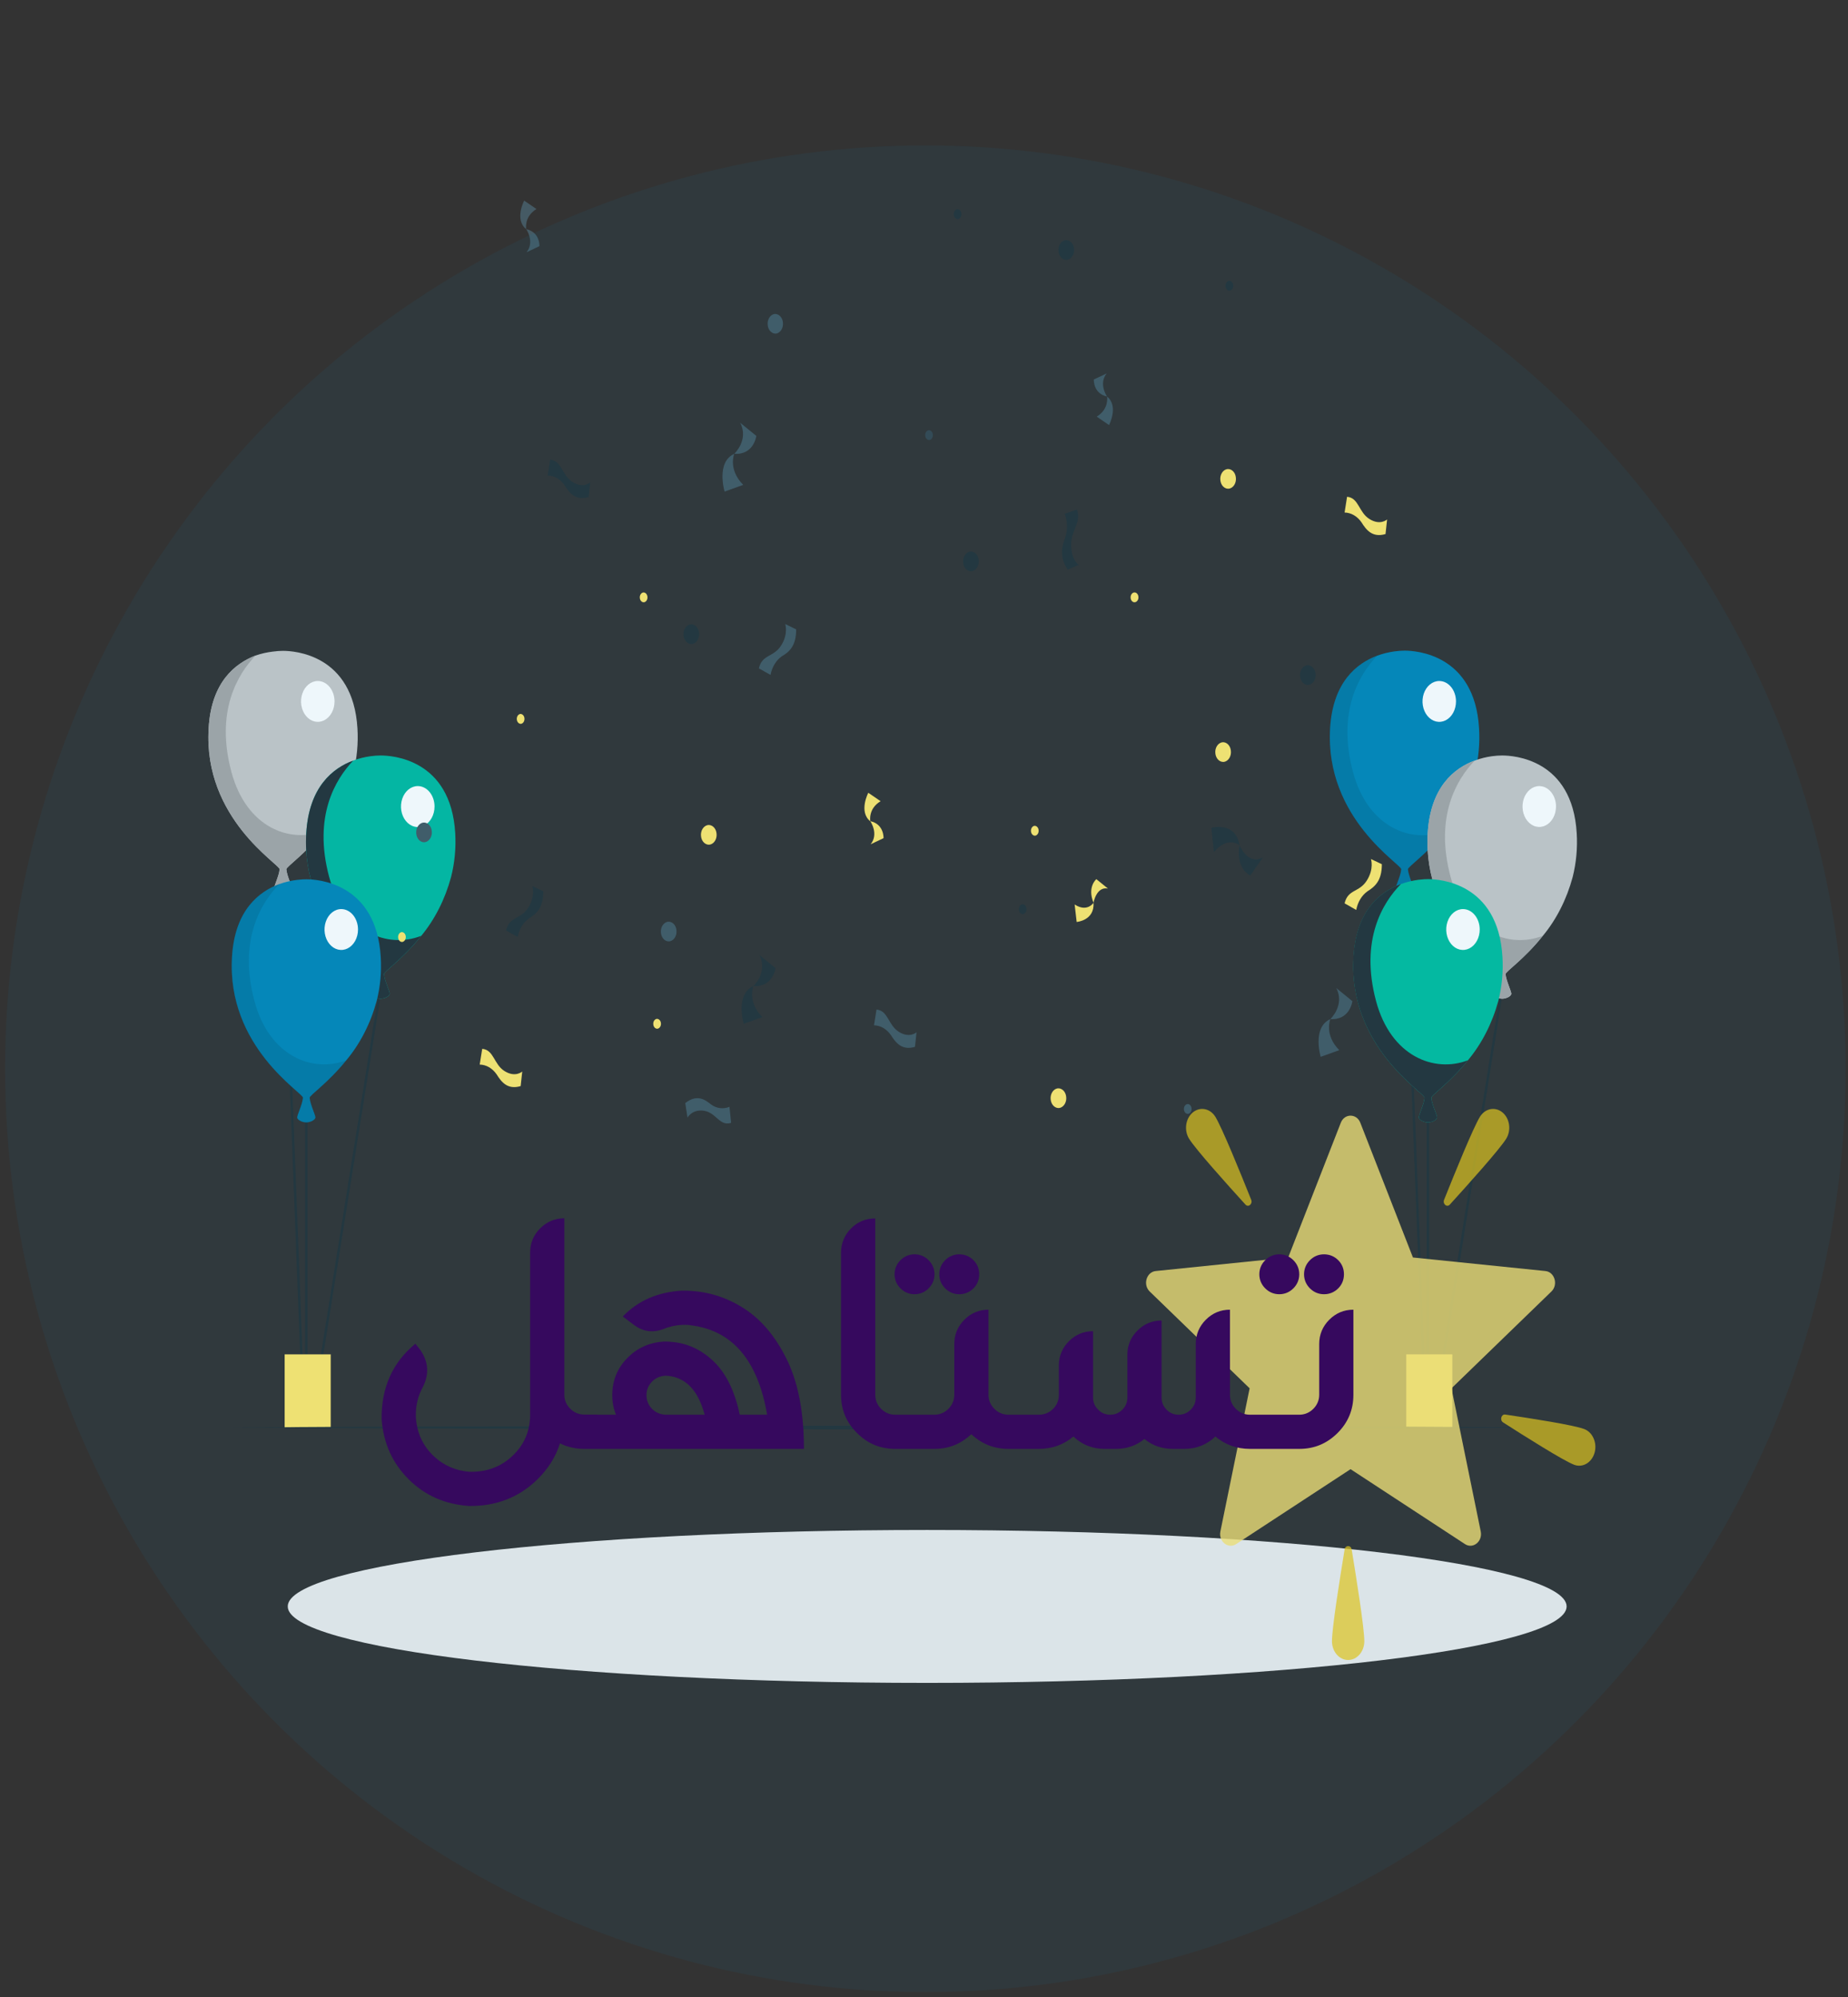 <svg width="210" height="227" viewBox="0 0 210 227" fill="none" xmlns="http://www.w3.org/2000/svg">
<rect x="0" y="0" width="210" height="227" fill="#333333" stroke="none"/>
<g clip-path="url(#clip0_105_9)">
<path d="M105.362 191.269C145.492 191.269 178.025 187.378 178.025 182.578C178.025 177.779 145.492 173.888 105.362 173.888C65.231 173.888 32.699 177.779 32.699 182.578C32.699 187.378 65.231 191.269 105.362 191.269Z" fill="#EBEBEB"/>
<path d="M162.402 126.403H162.123V162.247H162.402V126.403Z" fill="#263238"/>
<path d="M170.843 112.334L162.877 162.246H162.595L170.571 112.267L170.843 112.334Z" fill="#263238"/>
<path d="M162.163 162.246H161.888L159.476 99.697L159.751 99.679L162.122 161.28L162.163 162.246Z" fill="#263238"/>
<path d="M167.617 87.776C166.932 90.3 165.767 92.59 164.219 94.461C162.126 97.088 159.974 98.515 159.992 98.797C160.058 99.594 160.693 100.806 160.645 101.07C160.597 101.334 160.062 101.598 159.615 101.598C159.168 101.598 158.632 101.334 158.581 101.07C158.53 100.806 159.168 99.594 159.23 98.797C159.278 98.233 150.546 93.043 151.147 82.777C151.458 77.51 154.186 75.38 156.495 74.521C157.138 74.286 157.797 74.123 158.464 74.033C158.846 73.979 159.23 73.951 159.615 73.948C160.843 73.948 167.577 74.315 168.075 82.777C168.181 84.464 168.026 86.159 167.617 87.776Z" fill="#0587B8"/>
<path opacity="0.1" d="M159.992 98.797C160.058 99.594 160.693 100.806 160.645 101.07C160.597 101.334 160.062 101.598 159.615 101.598C159.168 101.598 158.632 101.334 158.581 101.07C158.53 100.806 159.168 99.594 159.23 98.797C159.278 98.233 150.546 93.043 151.147 82.777C151.458 77.51 154.186 75.38 156.495 74.521C154.446 76.665 151.92 80.875 153.746 87.731C155.436 94.063 160.399 95.938 164.219 94.443C162.126 97.088 159.974 98.515 159.992 98.797Z" fill="black"/>
<path d="M165.454 79.721C165.454 80.18 165.343 80.629 165.134 81.011C164.925 81.393 164.628 81.691 164.28 81.867C163.932 82.042 163.55 82.088 163.181 81.999C162.812 81.909 162.473 81.688 162.207 81.363C161.941 81.038 161.759 80.624 161.686 80.174C161.613 79.724 161.65 79.257 161.794 78.832C161.938 78.408 162.182 78.045 162.495 77.79C162.808 77.535 163.176 77.398 163.552 77.398C164.057 77.398 164.54 77.643 164.897 78.079C165.254 78.514 165.454 79.105 165.454 79.721Z" fill="white"/>
<path d="M178.711 99.688C178.029 102.215 176.864 104.508 175.312 106.378C173.223 109.004 171.067 110.432 171.089 110.709C171.155 111.506 171.79 112.718 171.738 112.982C171.687 113.247 171.159 113.511 170.708 113.511C170.257 113.511 169.726 113.247 169.678 112.982C169.63 112.718 170.261 111.506 170.327 110.709C170.371 110.15 161.639 104.959 162.244 94.694C162.555 89.422 165.279 87.292 167.592 86.438C168.234 86.199 168.893 86.034 169.561 85.945C169.942 85.892 170.325 85.865 170.708 85.865C171.94 85.865 178.674 86.227 179.172 94.694C179.276 96.379 179.119 98.073 178.711 99.688Z" fill="#C7C7C7"/>
<path d="M171.082 110.709C171.148 111.506 171.782 112.718 171.73 112.982C171.679 113.246 171.151 113.51 170.7 113.51C170.249 113.51 169.718 113.246 169.67 112.982C169.623 112.718 170.253 111.506 170.319 110.709C170.363 110.15 161.631 104.959 162.236 94.694C162.548 89.422 165.271 87.292 167.584 86.438C165.532 88.576 163.006 92.787 164.835 99.647C166.521 105.975 171.485 107.854 175.304 106.36C173.222 109.004 171.082 110.432 171.082 110.709Z" fill="#A6A6A6"/>
<path d="M176.819 91.664C176.819 92.124 176.707 92.573 176.498 92.954C176.289 93.337 175.992 93.634 175.644 93.81C175.297 93.986 174.914 94.032 174.545 93.942C174.176 93.853 173.837 93.631 173.571 93.306C173.305 92.982 173.124 92.568 173.05 92.117C172.977 91.667 173.014 91.2 173.158 90.775C173.302 90.351 173.546 89.988 173.859 89.733C174.172 89.478 174.54 89.342 174.916 89.342C175.421 89.342 175.905 89.587 176.262 90.022C176.618 90.458 176.819 91.048 176.819 91.664Z" fill="white"/>
<path d="M170.261 113.77C169.564 116.317 168.382 118.625 166.811 120.505C164.736 123.087 162.625 124.488 162.643 124.765C162.709 125.561 163.343 126.774 163.296 127.038C163.248 127.302 162.713 127.566 162.266 127.566C161.818 127.566 161.283 127.302 161.232 127.038C161.181 126.774 161.818 125.561 161.881 124.765C161.925 124.206 153.193 119.015 153.816 108.749C154.131 103.438 156.895 101.317 159.216 100.471C159.855 100.242 160.51 100.081 161.173 99.992C161.672 99.929 162.064 99.916 162.273 99.916C163.501 99.916 170.235 100.283 170.733 108.749C170.837 110.444 170.676 112.148 170.261 113.77Z" fill="#04BD9F"/>
<path d="M153.798 108.749C154.113 103.438 156.877 101.316 159.197 100.471C157.133 102.583 154.516 106.816 156.367 113.766C158.05 120.08 162.995 121.964 166.811 120.505C164.736 123.087 162.625 124.487 162.643 124.765C162.709 125.561 163.343 126.774 163.296 127.038C163.248 127.302 162.713 127.566 162.266 127.566C161.818 127.566 161.283 127.302 161.232 127.038C161.181 126.774 161.818 125.561 161.881 124.765C161.917 124.205 153.193 119.015 153.798 108.749Z" fill="#263238"/>
<path d="M168.149 105.644C168.149 106.103 168.037 106.552 167.828 106.934C167.619 107.316 167.322 107.614 166.974 107.789C166.627 107.965 166.244 108.011 165.875 107.922C165.506 107.832 165.167 107.611 164.901 107.286C164.635 106.961 164.454 106.547 164.38 106.097C164.307 105.646 164.345 105.179 164.489 104.755C164.633 104.331 164.876 103.968 165.189 103.713C165.502 103.458 165.87 103.321 166.246 103.321C166.751 103.321 167.235 103.566 167.592 104.002C167.948 104.437 168.149 105.028 168.149 105.644Z" fill="white"/>
<path d="M165.036 153.928H159.802V162.278H165.036V153.928Z" fill="#FFE76D"/>
<path d="M34.947 126.403H34.668V162.247H34.947V126.403Z" fill="#263238"/>
<path d="M43.385 112.334L35.419 162.246H35.137L43.117 112.267L43.385 112.334Z" fill="#263238"/>
<path d="M34.704 162.246H34.429L32.017 99.697L32.295 99.679L34.667 161.28L34.704 162.246Z" fill="#263238"/>
<path d="M40.159 87.777C39.476 90.302 38.311 92.594 36.761 94.462C34.671 97.089 32.516 98.516 32.538 98.798C32.604 99.595 33.238 100.807 33.187 101.071C33.135 101.336 32.607 101.6 32.157 101.6C31.706 101.6 31.178 101.336 31.126 101.071C31.075 100.807 31.709 99.595 31.775 98.798C31.819 98.234 23.087 93.044 23.711 82.778C24.004 77.511 26.727 75.399 29.041 74.504C29.684 74.283 30.343 74.133 31.009 74.057C31.39 74.003 31.773 73.974 32.157 73.972C33.388 73.972 40.122 74.339 40.621 82.801C40.721 84.48 40.565 86.167 40.159 87.777Z" fill="#C7C7C7"/>
<path d="M32.538 98.797C32.604 99.594 33.238 100.806 33.187 101.07C33.135 101.334 32.607 101.598 32.157 101.598C31.706 101.598 31.178 101.334 31.126 101.07C31.075 100.806 31.709 99.594 31.775 98.797C31.819 98.233 23.087 93.042 23.711 82.777C24.004 77.51 26.727 75.398 29.041 74.503C26.988 76.646 24.462 80.857 26.291 87.713C27.977 94.045 32.941 95.92 36.761 94.425C34.671 97.088 32.516 98.515 32.538 98.797Z" fill="#A6A6A6"/>
<path d="M38.015 79.721C38.015 80.18 37.903 80.629 37.694 81.011C37.485 81.393 37.188 81.691 36.841 81.867C36.493 82.042 36.11 82.088 35.741 81.999C35.372 81.909 35.033 81.688 34.767 81.363C34.501 81.038 34.32 80.624 34.246 80.174C34.173 79.724 34.211 79.257 34.355 78.832C34.499 78.408 34.743 78.045 35.056 77.79C35.368 77.535 35.736 77.398 36.112 77.398C36.617 77.398 37.101 77.643 37.458 78.079C37.815 78.514 38.015 79.105 38.015 79.721Z" fill="white"/>
<path d="M51.255 99.688C50.572 102.214 49.407 104.507 47.857 106.378C45.764 109.004 43.612 110.432 43.634 110.709C43.696 111.506 44.334 112.718 44.283 112.982C44.231 113.247 43.7 113.511 43.252 113.511C42.805 113.511 42.27 113.247 42.219 112.982C42.167 112.718 42.805 111.506 42.868 110.709C42.915 110.15 34.183 104.959 34.803 94.694C35.111 89.422 37.838 87.292 40.148 86.438C40.79 86.2 41.449 86.035 42.116 85.945C42.498 85.892 42.883 85.865 43.267 85.865C44.495 85.865 51.233 86.227 51.731 94.694C51.83 96.38 51.668 98.074 51.255 99.688Z" fill="#04B9A1"/>
<path d="M43.634 110.709C43.696 111.506 44.334 112.718 44.283 112.982C44.231 113.246 43.7 113.51 43.252 113.51C42.805 113.51 42.27 113.246 42.219 112.982C42.167 112.718 42.805 111.506 42.868 110.709C42.915 110.15 34.183 104.959 34.803 94.694C35.111 89.422 37.838 87.292 40.148 86.438C38.099 88.576 35.573 92.787 37.398 99.647C39.088 105.975 44.052 107.854 47.871 106.36C45.764 109.004 43.612 110.432 43.634 110.709Z" fill="#263238"/>
<path d="M49.379 91.664C49.38 92.125 49.268 92.575 49.059 92.959C48.85 93.342 48.552 93.641 48.204 93.818C47.855 93.994 47.472 94.041 47.102 93.951C46.731 93.862 46.392 93.64 46.125 93.314C45.858 92.988 45.676 92.573 45.603 92.122C45.529 91.67 45.568 91.202 45.712 90.776C45.857 90.351 46.102 89.987 46.416 89.732C46.73 89.477 47.099 89.341 47.476 89.342C47.981 89.342 48.465 89.587 48.822 90.022C49.178 90.458 49.379 91.048 49.379 91.664Z" fill="white"/>
<path d="M42.802 113.77C42.108 116.319 40.926 118.628 39.352 120.505C37.278 123.087 35.166 124.488 35.188 124.765C35.25 125.562 35.888 126.774 35.837 127.038C35.786 127.302 35.258 127.566 34.807 127.566C34.356 127.566 33.824 127.302 33.777 127.038C33.729 126.774 34.36 125.562 34.426 124.765C34.47 124.206 25.738 119.015 26.361 108.75C26.672 103.438 29.44 101.317 31.761 100.471C32.395 100.249 33.044 100.095 33.7 100.01C34.198 99.948 34.591 99.934 34.8 99.934C36.031 99.934 42.765 100.301 43.264 108.767C43.37 110.456 43.214 112.153 42.802 113.77Z" fill="#0587B8"/>
<path opacity="0.1" d="M26.343 108.749C26.654 103.438 29.422 101.316 31.742 100.471C29.678 102.583 27.061 106.816 28.912 113.766C30.595 120.08 35.536 121.964 39.352 120.505C37.278 123.087 35.166 124.487 35.188 124.765C35.25 125.561 35.888 126.774 35.837 127.038C35.785 127.302 35.258 127.566 34.807 127.566C34.356 127.566 33.824 127.302 33.777 127.038C33.729 126.774 34.36 125.561 34.425 124.765C34.469 124.205 25.738 119.015 26.343 108.749Z" fill="black"/>
<path d="M40.683 105.644C40.683 106.103 40.571 106.552 40.362 106.934C40.153 107.316 39.856 107.614 39.508 107.789C39.161 107.965 38.778 108.011 38.409 107.922C38.04 107.832 37.701 107.611 37.435 107.286C37.169 106.961 36.988 106.547 36.914 106.097C36.841 105.646 36.879 105.179 37.023 104.755C37.167 104.331 37.411 103.968 37.724 103.713C38.036 103.458 38.404 103.321 38.781 103.321C39.285 103.322 39.768 103.568 40.125 104.003C40.481 104.438 40.682 105.028 40.683 105.644Z" fill="white"/>
<path d="M37.582 153.928H32.348V162.278H37.582V153.928Z" fill="#FFE76D"/>
<path d="M25.895 162.242L44.778 162.134L63.664 162.094L101.432 162.018L139.201 162.094L158.087 162.134L176.969 162.242L158.087 162.354L139.201 162.389L101.432 162.466L63.664 162.389L44.778 162.349L25.895 162.242Z" fill="#263238"/>
<path d="M79.438 71.93C79.473 72.221 79.412 72.516 79.269 72.752C79.126 72.989 78.913 73.147 78.675 73.192C78.558 73.21 78.438 73.198 78.324 73.159C78.21 73.12 78.103 73.053 78.01 72.963C77.917 72.874 77.839 72.762 77.782 72.635C77.724 72.509 77.688 72.369 77.675 72.225C77.642 71.935 77.704 71.64 77.847 71.404C77.99 71.168 78.203 71.01 78.441 70.963C78.558 70.947 78.677 70.958 78.791 70.998C78.905 71.037 79.011 71.104 79.104 71.194C79.197 71.284 79.274 71.395 79.331 71.521C79.388 71.648 79.425 71.787 79.438 71.93Z" fill="#263238"/>
<path d="M149.498 76.579C149.532 76.87 149.47 77.166 149.327 77.402C149.183 77.638 148.97 77.796 148.732 77.841C148.614 77.858 148.495 77.847 148.381 77.808C148.267 77.769 148.16 77.702 148.068 77.612C147.975 77.522 147.898 77.411 147.841 77.284C147.783 77.157 147.747 77.018 147.735 76.874C147.701 76.584 147.762 76.289 147.905 76.053C148.047 75.817 148.26 75.659 148.497 75.612C148.615 75.596 148.734 75.607 148.848 75.647C148.962 75.686 149.069 75.753 149.162 75.843C149.255 75.932 149.332 76.043 149.39 76.17C149.448 76.296 149.484 76.435 149.498 76.579Z" fill="#263238"/>
<path d="M129.366 67.822C129.382 67.967 129.35 68.114 129.278 68.231C129.206 68.348 129.1 68.426 128.981 68.448C128.922 68.458 128.863 68.453 128.806 68.434C128.749 68.415 128.696 68.382 128.649 68.337C128.603 68.293 128.564 68.237 128.535 68.174C128.507 68.111 128.489 68.041 128.482 67.97C128.465 67.827 128.494 67.682 128.562 67.564C128.63 67.447 128.733 67.366 128.849 67.339C128.909 67.327 128.971 67.33 129.03 67.348C129.089 67.366 129.145 67.399 129.193 67.444C129.241 67.489 129.282 67.546 129.311 67.611C129.341 67.676 129.36 67.748 129.366 67.822Z" fill="#FFE76D"/>
<path d="M73.573 67.822C73.59 67.964 73.562 68.109 73.493 68.226C73.425 68.343 73.322 68.422 73.207 68.449C73.148 68.458 73.088 68.453 73.031 68.434C72.975 68.415 72.921 68.382 72.875 68.337C72.828 68.293 72.79 68.237 72.761 68.174C72.732 68.111 72.714 68.042 72.708 67.97C72.691 67.827 72.719 67.682 72.788 67.565C72.856 67.447 72.959 67.366 73.075 67.339C73.133 67.33 73.193 67.336 73.25 67.356C73.307 67.375 73.36 67.408 73.407 67.453C73.453 67.498 73.492 67.554 73.52 67.617C73.549 67.681 73.567 67.75 73.573 67.822Z" fill="#FFE76D"/>
<path d="M140.132 32.408C140.148 32.55 140.12 32.694 140.051 32.811C139.983 32.927 139.881 33.007 139.766 33.035C139.707 33.045 139.647 33.04 139.59 33.021C139.533 33.002 139.479 32.97 139.433 32.925C139.386 32.88 139.348 32.824 139.319 32.761C139.291 32.698 139.273 32.628 139.267 32.556C139.249 32.413 139.277 32.267 139.346 32.15C139.414 32.032 139.517 31.951 139.634 31.925C139.692 31.916 139.752 31.922 139.809 31.941C139.866 31.961 139.919 31.994 139.966 32.039C140.012 32.084 140.051 32.14 140.079 32.203C140.108 32.267 140.126 32.336 140.132 32.408Z" fill="#263238"/>
<path d="M116.645 103.259C116.663 103.402 116.635 103.547 116.567 103.665C116.498 103.783 116.395 103.864 116.278 103.89C116.22 103.899 116.16 103.893 116.103 103.873C116.046 103.854 115.993 103.82 115.946 103.775C115.9 103.73 115.861 103.675 115.833 103.611C115.804 103.548 115.786 103.478 115.78 103.407C115.764 103.265 115.793 103.121 115.861 103.004C115.929 102.887 116.031 102.807 116.146 102.78C116.205 102.77 116.265 102.775 116.322 102.794C116.379 102.812 116.433 102.845 116.479 102.89C116.526 102.935 116.564 102.99 116.593 103.054C116.621 103.117 116.639 103.187 116.645 103.259Z" fill="#263238"/>
<path d="M109.248 24.268C109.265 24.411 109.237 24.556 109.168 24.673C109.1 24.791 108.997 24.872 108.881 24.899C108.823 24.908 108.763 24.902 108.706 24.882C108.649 24.863 108.596 24.829 108.549 24.785C108.503 24.74 108.464 24.684 108.436 24.62C108.407 24.557 108.389 24.488 108.383 24.416C108.366 24.273 108.394 24.128 108.462 24.01C108.531 23.893 108.634 23.812 108.749 23.785C108.808 23.776 108.868 23.782 108.925 23.801C108.982 23.821 109.035 23.854 109.081 23.899C109.128 23.944 109.166 24 109.195 24.063C109.224 24.127 109.242 24.196 109.248 24.268Z" fill="#263238"/>
<path d="M59.596 81.632C59.613 81.774 59.584 81.92 59.516 82.037C59.448 82.155 59.345 82.236 59.229 82.263C59.17 82.272 59.111 82.266 59.054 82.246C58.997 82.227 58.943 82.193 58.897 82.148C58.851 82.103 58.812 82.048 58.783 81.984C58.755 81.921 58.737 81.851 58.73 81.779C58.713 81.637 58.742 81.492 58.81 81.374C58.878 81.257 58.981 81.176 59.097 81.148C59.156 81.14 59.215 81.145 59.273 81.165C59.33 81.185 59.383 81.218 59.429 81.263C59.475 81.308 59.514 81.364 59.543 81.427C59.571 81.49 59.589 81.56 59.596 81.632Z" fill="#FFE76D"/>
<path d="M135.403 125.964C135.421 126.107 135.393 126.252 135.324 126.37C135.256 126.488 135.153 126.569 135.036 126.595C134.977 126.604 134.918 126.598 134.861 126.578C134.804 126.559 134.751 126.525 134.704 126.48C134.658 126.435 134.619 126.38 134.591 126.316C134.562 126.253 134.544 126.183 134.538 126.112C134.521 125.966 134.552 125.818 134.624 125.7C134.696 125.581 134.803 125.503 134.923 125.481C135.039 125.468 135.154 125.512 135.244 125.602C135.334 125.693 135.391 125.823 135.403 125.964Z" fill="#455A64"/>
<path d="M75.105 116.285C75.122 116.427 75.094 116.572 75.025 116.69C74.957 116.807 74.854 116.888 74.738 116.916C74.679 116.925 74.62 116.92 74.562 116.9C74.505 116.881 74.452 116.848 74.405 116.803C74.359 116.758 74.32 116.702 74.292 116.638C74.263 116.574 74.246 116.504 74.24 116.432C74.222 116.29 74.25 116.144 74.318 116.026C74.387 115.908 74.49 115.828 74.606 115.801C74.665 115.793 74.725 115.798 74.782 115.818C74.839 115.838 74.892 115.871 74.938 115.916C74.985 115.961 75.023 116.016 75.052 116.08C75.081 116.143 75.099 116.213 75.105 116.285Z" fill="#FFE76D"/>
<path d="M81.425 94.734C81.459 95.024 81.399 95.32 81.256 95.556C81.113 95.793 80.9 95.951 80.662 95.996C80.544 96.014 80.425 96.003 80.31 95.964C80.196 95.925 80.089 95.859 79.996 95.769C79.903 95.679 79.825 95.567 79.767 95.44C79.71 95.313 79.674 95.173 79.661 95.029C79.628 94.739 79.689 94.444 79.833 94.208C79.976 93.973 80.19 93.816 80.427 93.772C80.545 93.754 80.664 93.764 80.778 93.803C80.892 93.842 80.999 93.908 81.091 93.998C81.184 94.087 81.261 94.198 81.319 94.325C81.376 94.451 81.412 94.59 81.425 94.734Z" fill="#FFE76D"/>
<path d="M88.968 36.65C89.002 36.935 88.945 37.225 88.808 37.46C88.672 37.695 88.467 37.856 88.235 37.912C88.118 37.929 87.999 37.917 87.885 37.878C87.771 37.838 87.665 37.772 87.572 37.682C87.479 37.592 87.402 37.481 87.345 37.354C87.288 37.228 87.251 37.089 87.238 36.946C87.203 36.655 87.264 36.359 87.407 36.123C87.549 35.887 87.763 35.729 88.001 35.684C88.233 35.66 88.464 35.747 88.645 35.928C88.826 36.108 88.942 36.367 88.968 36.65Z" fill="#455A64"/>
<path d="M76.871 105.725C76.905 106.016 76.844 106.311 76.7 106.547C76.557 106.783 76.343 106.941 76.105 106.987C75.988 107.005 75.869 106.994 75.755 106.955C75.641 106.916 75.534 106.85 75.442 106.761C75.349 106.671 75.271 106.56 75.214 106.433C75.157 106.307 75.121 106.168 75.108 106.024C75.073 105.734 75.134 105.438 75.277 105.202C75.42 104.966 75.633 104.808 75.871 104.762C75.988 104.744 76.108 104.755 76.222 104.794C76.336 104.832 76.443 104.898 76.536 104.988C76.629 105.078 76.707 105.189 76.764 105.315C76.822 105.442 76.858 105.581 76.871 105.725Z" fill="#455A64"/>
<path d="M122.046 28.268C122.08 28.558 122.019 28.854 121.877 29.089C121.734 29.325 121.52 29.482 121.283 29.526C121.166 29.544 121.046 29.533 120.933 29.495C120.819 29.456 120.712 29.39 120.619 29.3C120.526 29.211 120.449 29.099 120.392 28.973C120.335 28.846 120.299 28.707 120.286 28.564C120.251 28.273 120.312 27.978 120.455 27.741C120.597 27.505 120.811 27.347 121.048 27.302C121.166 27.284 121.286 27.295 121.4 27.334C121.514 27.373 121.621 27.439 121.713 27.529C121.806 27.619 121.884 27.731 121.941 27.858C121.998 27.985 122.033 28.125 122.046 28.268Z" fill="#263238"/>
<path d="M121.319 64.739L122.58 64.206C122.58 64.206 121.718 63.647 121.722 61.906C121.726 60.166 122.899 59.481 122.389 57.91L120.989 58.393C121.149 58.812 121.237 59.266 121.247 59.728C121.258 60.19 121.191 60.649 121.051 61.078C120.681 62.054 120.347 63.24 121.319 64.739Z" fill="#263238"/>
<path d="M90.472 71.531L89.229 70.923C89.229 70.923 89.618 72.042 88.749 73.388C87.88 74.735 86.627 74.333 86.234 75.962L87.561 76.709C87.643 76.267 87.799 75.851 88.02 75.487C88.24 75.123 88.519 74.818 88.841 74.592C89.629 74.127 90.483 73.474 90.472 71.531Z" fill="#455A64"/>
<path d="M61.74 101.303L60.501 100.712C60.501 100.712 60.867 101.831 60.017 103.178C59.166 104.525 57.894 104.122 57.506 105.751L58.829 106.498C58.911 106.057 59.067 105.641 59.288 105.277C59.508 104.912 59.787 104.608 60.109 104.382C60.897 103.894 61.751 103.241 61.74 101.303Z" fill="#263238"/>
<path d="M157.028 98.22L155.789 97.634C155.789 97.634 156.174 98.748 155.305 100.099C154.436 101.451 153.183 101.044 152.794 102.668L154.117 103.42C154.2 102.978 154.356 102.562 154.576 102.197C154.796 101.832 155.075 101.526 155.397 101.299C156.185 100.798 157.039 100.144 157.028 98.22Z" fill="#FFE76D"/>
<path d="M66.89 56.487L67.07 54.827C67.07 54.827 66.292 55.552 65.061 54.782C63.829 54.013 63.862 52.37 62.52 52.249L62.234 54.039C62.601 54.046 62.962 54.149 63.293 54.34C63.625 54.532 63.919 54.807 64.155 55.149C64.701 56.022 65.394 56.93 66.89 56.487Z" fill="#263238"/>
<path d="M59.166 123.44L59.346 121.78C59.346 121.78 58.569 122.505 57.337 121.735C56.105 120.966 56.138 119.328 54.797 119.203L54.511 120.993C54.877 120.999 55.238 121.102 55.57 121.293C55.901 121.485 56.195 121.761 56.432 122.102C56.978 122.975 57.671 123.883 59.166 123.44Z" fill="#FFE76D"/>
<path d="M103.973 118.979L104.153 117.319C104.153 117.319 103.375 118.044 102.144 117.274C100.912 116.504 100.945 114.867 99.603 114.741L99.317 116.531C99.683 116.539 100.044 116.641 100.374 116.833C100.705 117.024 100.998 117.3 101.235 117.641C101.799 118.514 102.477 119.422 103.973 118.979Z" fill="#455A64"/>
<path d="M157.446 60.698L157.625 59.038C157.625 59.038 156.852 59.762 155.617 58.988C154.381 58.214 154.418 56.581 153.076 56.46L152.794 58.25C153.16 58.257 153.52 58.36 153.851 58.552C154.182 58.743 154.475 59.019 154.711 59.36C155.257 60.232 155.95 61.136 157.446 60.698Z" fill="#FFE76D"/>
<path d="M77.869 125.373L78.122 127.02C78.122 127.02 78.672 126.018 80.036 126.25C81.399 126.483 81.781 128.04 83.082 127.615L82.895 125.794C82.55 125.937 82.184 125.987 81.822 125.94C81.46 125.894 81.111 125.753 80.798 125.526C80.061 124.926 79.174 124.349 77.869 125.373Z" fill="#455A64"/>
<path d="M100.07 91.06L98.669 90.103C98.669 90.103 97.54 92.259 98.9 93.347C98.9 93.329 98.618 91.928 100.07 91.06Z" fill="#FFE76D"/>
<path d="M98.936 95.956L100.402 95.262C100.402 95.262 100.486 93.669 98.895 93.329C98.899 93.329 99.896 94.77 98.936 95.956Z" fill="#FFE76D"/>
<path d="M60.962 23.758L59.565 22.8C59.565 22.8 58.433 24.957 59.796 26.045C59.796 26.045 59.514 24.644 60.962 23.758Z" fill="#455A64"/>
<path d="M59.833 28.671L61.3 27.978C61.3 27.978 61.384 26.384 59.793 26.044C59.797 26.044 60.794 27.485 59.833 28.671Z" fill="#455A64"/>
<path d="M109.453 63.955C109.42 63.664 109.481 63.369 109.625 63.133C109.768 62.897 109.982 62.739 110.219 62.694C110.337 62.676 110.456 62.687 110.57 62.727C110.684 62.766 110.791 62.832 110.884 62.922C110.976 63.012 111.053 63.124 111.111 63.25C111.168 63.377 111.204 63.516 111.217 63.66C111.249 63.951 111.187 64.246 111.044 64.482C110.901 64.718 110.688 64.876 110.45 64.922C110.333 64.939 110.214 64.927 110.1 64.888C109.986 64.848 109.88 64.781 109.787 64.692C109.695 64.602 109.617 64.491 109.56 64.364C109.503 64.238 109.467 64.099 109.453 63.955Z" fill="#263238"/>
<path d="M138.109 85.623C138.075 85.332 138.137 85.037 138.28 84.802C138.423 84.567 138.637 84.41 138.875 84.365C138.992 84.347 139.111 84.358 139.225 84.397C139.339 84.436 139.446 84.502 139.539 84.591C139.631 84.681 139.709 84.792 139.766 84.918C139.823 85.045 139.859 85.184 139.872 85.328C139.907 85.618 139.846 85.914 139.703 86.15C139.56 86.386 139.347 86.544 139.109 86.59C138.992 86.607 138.872 86.596 138.758 86.556C138.644 86.517 138.537 86.451 138.444 86.361C138.351 86.271 138.273 86.159 138.216 86.033C138.158 85.906 138.122 85.767 138.109 85.623Z" fill="#FFE76D"/>
<path d="M119.395 124.961C119.361 124.67 119.423 124.375 119.566 124.139C119.709 123.902 119.923 123.745 120.161 123.699C120.278 123.682 120.398 123.693 120.512 123.732C120.626 123.772 120.732 123.838 120.825 123.928C120.918 124.018 120.995 124.13 121.052 124.256C121.109 124.383 121.145 124.522 121.158 124.666C121.192 124.956 121.131 125.251 120.988 125.487C120.846 125.723 120.633 125.881 120.396 125.928C120.278 125.945 120.159 125.933 120.045 125.894C119.93 125.854 119.824 125.788 119.731 125.698C119.638 125.608 119.561 125.497 119.503 125.37C119.445 125.244 119.408 125.105 119.395 124.961Z" fill="#FFE76D"/>
<path d="M45.244 106.574C45.225 106.432 45.254 106.286 45.322 106.168C45.391 106.05 45.494 105.97 45.61 105.943C45.669 105.935 45.729 105.94 45.786 105.96C45.843 105.98 45.896 106.013 45.942 106.058C45.989 106.103 46.027 106.159 46.056 106.222C46.084 106.285 46.102 106.355 46.109 106.427C46.125 106.572 46.093 106.72 46.021 106.838C45.95 106.956 45.843 107.034 45.724 107.058C45.608 107.07 45.492 107.027 45.403 106.936C45.313 106.846 45.256 106.716 45.244 106.574Z" fill="#FFE76D"/>
<path d="M117.158 94.492C117.141 94.35 117.169 94.205 117.238 94.087C117.306 93.969 117.409 93.889 117.525 93.861C117.584 93.853 117.643 93.858 117.7 93.878C117.757 93.898 117.81 93.931 117.857 93.976C117.903 94.021 117.942 94.077 117.97 94.14C117.999 94.203 118.017 94.273 118.023 94.345C118.041 94.487 118.012 94.632 117.944 94.75C117.876 94.868 117.773 94.948 117.657 94.976C117.538 94.992 117.419 94.95 117.326 94.86C117.232 94.769 117.172 94.637 117.158 94.492Z" fill="#FFE76D"/>
<path d="M105.139 49.529C105.121 49.386 105.15 49.241 105.218 49.124C105.287 49.006 105.389 48.925 105.505 48.898C105.564 48.889 105.624 48.895 105.681 48.915C105.738 48.934 105.791 48.968 105.837 49.012C105.884 49.057 105.922 49.113 105.951 49.176C105.979 49.24 105.997 49.309 106.004 49.381C106.021 49.524 105.993 49.669 105.924 49.787C105.856 49.904 105.753 49.985 105.637 50.012C105.578 50.021 105.519 50.015 105.462 49.996C105.405 49.976 105.352 49.943 105.305 49.898C105.259 49.853 105.22 49.797 105.192 49.734C105.163 49.67 105.145 49.601 105.139 49.529Z" fill="#37474F"/>
<path d="M138.677 54.577C138.643 54.285 138.705 53.99 138.848 53.754C138.992 53.518 139.205 53.36 139.443 53.315C139.561 53.297 139.68 53.308 139.794 53.348C139.908 53.387 140.014 53.453 140.107 53.544C140.2 53.633 140.277 53.745 140.334 53.871C140.391 53.998 140.427 54.137 140.44 54.281C140.474 54.572 140.412 54.867 140.269 55.102C140.125 55.337 139.912 55.494 139.674 55.539C139.557 55.556 139.438 55.545 139.324 55.506C139.21 55.467 139.104 55.401 139.011 55.311C138.918 55.222 138.841 55.111 138.784 54.985C138.726 54.859 138.69 54.72 138.677 54.577Z" fill="#FFE76D"/>
<path d="M47.304 94.752C47.27 94.462 47.331 94.168 47.474 93.932C47.617 93.697 47.83 93.54 48.066 93.494C48.184 93.476 48.303 93.487 48.418 93.526C48.532 93.564 48.639 93.63 48.732 93.72C48.825 93.809 48.902 93.921 48.96 94.047C49.018 94.174 49.054 94.313 49.067 94.457C49.101 94.748 49.039 95.043 48.896 95.279C48.753 95.515 48.539 95.673 48.301 95.718C48.183 95.737 48.064 95.726 47.95 95.687C47.836 95.648 47.729 95.581 47.636 95.491C47.543 95.401 47.466 95.289 47.409 95.162C47.352 95.035 47.316 94.896 47.304 94.752Z" fill="#455A64"/>
<path d="M84.459 55.109L82.341 55.87C82.341 55.87 81.332 52.522 83.44 51.578C83.429 51.578 82.715 53.359 84.459 55.109Z" fill="#455A64"/>
<path d="M84.112 48.047L85.945 49.542C85.945 49.542 85.677 51.726 83.444 51.578C83.43 51.578 85.127 50.012 84.112 48.047Z" fill="#455A64"/>
<path d="M152.192 119.355L150.077 120.116C150.077 120.116 149.069 116.768 151.177 115.824C151.166 115.824 150.451 117.605 152.192 119.355Z" fill="#455A64"/>
<path d="M151.848 112.293L153.681 113.788C153.681 113.788 153.413 115.971 151.181 115.824C151.166 115.824 152.86 114.257 151.848 112.293Z" fill="#455A64"/>
<path d="M137.94 96.846L137.654 94.085C137.654 94.085 140.418 93.311 140.851 96.072C140.851 96.072 139.557 94.922 137.94 96.846Z" fill="#263238"/>
<path d="M143.52 97.437L142.083 99.495C142.083 99.495 140.411 98.842 140.851 96.072C140.851 96.072 141.834 98.421 143.52 97.437Z" fill="#263238"/>
<path d="M86.634 115.6L84.515 116.356C84.515 116.356 83.507 113.014 85.615 112.069C85.608 112.092 84.893 113.85 86.634 115.6Z" fill="#263238"/>
<path d="M86.289 108.534L88.122 110.033C88.122 110.033 87.855 112.217 85.622 112.069C85.608 112.092 87.301 110.503 86.289 108.534Z" fill="#263238"/>
<path d="M124.629 47.35L126.026 48.312C126.026 48.312 127.158 46.155 125.798 45.067C125.798 45.067 126.077 46.468 124.629 47.35Z" fill="#455A64"/>
<path d="M125.762 42.44L124.296 43.13C124.296 43.13 124.208 44.723 125.802 45.067C125.799 45.067 124.798 43.626 125.762 42.44Z" fill="#455A64"/>
<path d="M122.118 102.798L122.349 104.785C122.349 104.785 124.395 104.633 124.263 102.605C124.263 102.605 123.548 103.729 122.118 102.798Z" fill="#FFE76D"/>
<path d="M125.905 100.99L124.585 99.92C124.585 99.92 123.526 100.789 124.263 102.605C124.263 102.605 124.578 100.726 125.905 100.99Z" fill="#FFE76D"/>
<path opacity="0.8" d="M175.614 144.459L160.561 142.919L154.581 127.604C154.162 126.531 152.783 126.531 152.365 127.604L146.385 142.919L131.331 144.459C130.277 144.567 129.851 146.013 130.646 146.783L142.004 157.788L138.68 174.055C138.448 175.194 139.563 176.088 140.473 175.492L153.473 166.978L166.472 175.492C167.383 176.088 168.498 175.194 168.265 174.055L164.941 157.788L176.299 146.783C177.094 146.013 176.668 144.567 175.614 144.459Z" fill="#FBE372"/>
<g opacity="0.7">
<path d="M138.106 126.924C138.856 128.134 140.972 133.332 142.182 136.361C142.372 136.838 141.858 137.268 141.53 136.907C139.442 134.613 135.872 130.631 135.122 129.421C134.529 128.463 134.716 127.128 135.54 126.438C136.364 125.749 137.513 125.966 138.106 126.924Z" fill="#ECC814"/>
<path d="M168.177 126.924C167.427 128.134 165.311 133.332 164.101 136.361C163.91 136.838 164.425 137.268 164.753 136.907C166.841 134.613 170.411 130.631 171.161 129.421C171.754 128.463 171.567 127.128 170.743 126.438C169.919 125.749 168.77 125.966 168.177 126.924Z" fill="#ECC814"/>
<path d="M180.024 162.416C178.804 161.954 173.9 161.19 171.049 160.77C170.601 160.705 170.405 161.405 170.8 161.658C173.315 163.273 177.664 166.016 178.884 166.479C179.849 166.845 180.887 166.232 181.202 165.11C181.517 163.988 180.989 162.782 180.024 162.416Z" fill="#ECC814"/>
<path d="M151.359 186.53C151.359 185.039 152.255 179.384 152.796 176.104C152.881 175.588 153.515 175.588 153.6 176.104C154.141 179.384 155.036 185.039 155.036 186.53C155.036 187.71 154.213 188.667 153.198 188.667C152.182 188.667 151.359 187.71 151.359 186.53Z" fill="#ECC814"/>
</g>
<path d="M64.128 158.503C64.128 159.136 64.356 159.663 64.796 160.103C65.235 160.542 65.78 160.771 66.395 160.771H67.907V164.673H66.395C65.394 164.673 64.462 164.462 63.636 164.04C63.144 165.604 62.265 166.976 61.017 168.188C58.925 170.21 56.358 171.194 53.317 171.159C50.593 170.983 48.308 169.981 46.462 168.153C44.616 166.325 43.579 164.058 43.368 161.333C43.315 157.729 44.599 154.864 47.2 152.72L47.745 153.405C48.694 154.759 48.8 156.165 48.044 157.659C47.499 158.644 47.235 159.733 47.253 160.929C47.323 162.634 47.921 164.093 49.063 165.271C50.206 166.448 51.612 167.116 53.317 167.274C55.269 167.327 56.903 166.729 58.239 165.464C59.575 164.198 60.243 162.634 60.243 160.771V142.349C60.243 141.276 60.63 140.362 61.386 139.606C62.142 138.851 63.056 138.464 64.128 138.464V158.503ZM75.606 160.788H80.071C79.351 158.063 77.98 156.604 75.958 156.376H75.888C75.817 156.358 75.765 156.358 75.712 156.358H75.606C74.991 156.394 74.481 156.622 74.077 157.044C73.673 157.466 73.462 157.976 73.462 158.573C73.462 159.171 73.673 159.681 74.077 160.103C74.481 160.524 74.991 160.753 75.606 160.788ZM91.356 164.673H67.204V160.788H69.999C69.718 160.103 69.577 159.364 69.577 158.573C69.577 156.921 70.14 155.515 71.282 154.354C72.407 153.194 73.814 152.562 75.501 152.474H75.677C75.87 152.474 76.046 152.491 76.239 152.509C78.032 152.632 79.649 153.353 81.073 154.706C82.497 156.06 83.499 158.099 84.061 160.788H87.173C86.101 154.53 83.165 151.138 78.366 150.61L78.314 150.593C78.12 150.575 77.944 150.575 77.786 150.575H77.558C76.784 150.61 76.064 150.769 75.395 151.05C74.235 151.489 73.145 151.366 72.126 150.646L70.772 149.626C72.513 147.815 74.763 146.849 77.487 146.69H77.769C78.067 146.69 78.349 146.708 78.647 146.726C80.88 146.884 82.972 147.622 84.888 148.94C86.804 150.276 88.351 152.245 89.564 154.829C90.759 157.431 91.356 160.718 91.356 164.673ZM102.343 164.673H101.657C99.987 164.655 98.564 164.058 97.386 162.862C96.173 161.667 95.575 160.226 95.575 158.521V142.366C95.575 141.294 95.962 140.362 96.718 139.606C97.474 138.851 98.388 138.481 99.46 138.481V158.521C99.46 159.153 99.689 159.681 100.128 160.12C100.567 160.56 101.095 160.788 101.728 160.788H102.343V164.673ZM106.192 144.827C106.192 145.442 105.964 145.987 105.524 146.427C105.085 146.866 104.54 147.095 103.925 147.095C103.31 147.095 102.765 146.866 102.325 146.427C101.886 145.987 101.657 145.442 101.657 144.827C101.657 144.212 101.886 143.667 102.325 143.228C102.765 142.788 103.31 142.56 103.925 142.56C104.54 142.56 105.085 142.788 105.524 143.228C105.964 143.667 106.192 144.212 106.192 144.827ZM108.442 152.755C108.442 151.683 108.829 150.751 109.585 149.995C110.341 149.239 111.255 148.853 112.327 148.853V158.521C112.327 159.136 112.556 159.681 112.995 160.12C113.435 160.56 113.979 160.788 114.595 160.788H115.228V164.673H114.595C112.96 164.673 111.554 164.11 110.376 163.003C109.198 164.11 107.81 164.673 106.175 164.673H101.675V160.788H106.175C106.79 160.788 107.335 160.56 107.774 160.12C108.214 159.681 108.442 159.136 108.442 158.521V152.755ZM111.272 144.827C111.272 145.442 111.062 145.987 110.622 146.427C110.183 146.866 109.638 147.095 109.005 147.095C108.39 147.095 107.845 146.866 107.405 146.427C106.966 145.987 106.737 145.442 106.737 144.827C106.737 144.212 106.966 143.667 107.405 143.228C107.845 142.788 108.39 142.56 109.005 142.56C109.638 142.56 110.183 142.788 110.622 143.228C111.062 143.667 111.272 144.212 111.272 144.827ZM120.325 155.198C120.325 154.126 120.712 153.194 121.468 152.438C122.224 151.683 123.138 151.296 124.21 151.296V158.837C124.21 159.382 124.403 159.839 124.79 160.208C125.159 160.595 125.616 160.788 126.161 160.788C126.706 160.788 127.163 160.595 127.55 160.208C127.919 159.839 128.112 159.382 128.112 158.837V153.968C128.112 152.896 128.499 151.981 129.255 151.226C130.011 150.47 130.925 150.083 131.997 150.083V158.837C131.997 159.382 132.19 159.839 132.56 160.208C132.929 160.595 133.386 160.788 133.931 160.788C134.476 160.788 134.933 160.595 135.319 160.208C135.688 159.839 135.882 159.382 135.882 158.837V152.755C135.882 151.683 136.269 150.751 137.024 149.995C137.78 149.239 138.694 148.853 139.767 148.853V158.521C139.767 159.136 139.995 159.681 140.435 160.12C140.874 160.56 141.419 160.788 142.034 160.788H143.81V164.673H142.034C140.54 164.673 139.222 164.198 138.114 163.267C137.13 164.198 135.952 164.673 134.581 164.673H133.28C132.05 164.673 130.978 164.304 130.046 163.548C129.114 164.304 128.042 164.673 126.812 164.673H125.511C124.14 164.673 122.962 164.198 121.978 163.267C120.87 164.198 119.552 164.673 118.058 164.673H114.524V160.788H118.058C118.69 160.788 119.235 160.56 119.675 160.12C120.114 159.681 120.325 159.136 120.325 158.521V155.198ZM149.909 158.521V152.755C149.909 151.683 150.296 150.751 151.052 149.995C151.808 149.239 152.722 148.853 153.794 148.853V158.521C153.794 160.226 153.196 161.667 152.001 162.862C150.788 164.075 149.347 164.673 147.642 164.673H143.142V160.788H147.642C148.257 160.788 148.802 160.56 149.241 160.12C149.681 159.681 149.909 159.136 149.909 158.521ZM152.722 144.827C152.722 145.442 152.511 145.987 152.071 146.427C151.632 146.866 151.087 147.095 150.454 147.095C149.839 147.095 149.294 146.866 148.854 146.427C148.415 145.987 148.187 145.442 148.187 144.827C148.187 144.212 148.415 143.667 148.854 143.228C149.294 142.788 149.839 142.56 150.454 142.56C151.087 142.56 151.632 142.788 152.071 143.228C152.511 143.667 152.722 144.212 152.722 144.827ZM147.642 144.827C147.642 145.442 147.413 145.987 146.974 146.427C146.534 146.866 145.989 147.095 145.374 147.095C144.759 147.095 144.214 146.866 143.774 146.427C143.335 145.987 143.106 145.442 143.106 144.827C143.106 144.212 143.335 143.667 143.774 143.228C144.214 142.788 144.759 142.56 145.374 142.56C145.989 142.56 146.534 142.788 146.974 143.228C147.413 143.667 147.642 144.212 147.642 144.827Z" fill="#3A0057"/>
</g>
<ellipse cx="105.156" cy="121.471" rx="104.578" ry="104.942" fill="#0583BA" fill-opacity="0.07"/>
<defs>
<clipPath id="clip0_105_9">
<rect width="183.288" height="223.744" fill="white" transform="translate(9.788 0.667)"/>
</clipPath>
</defs>
</svg>
